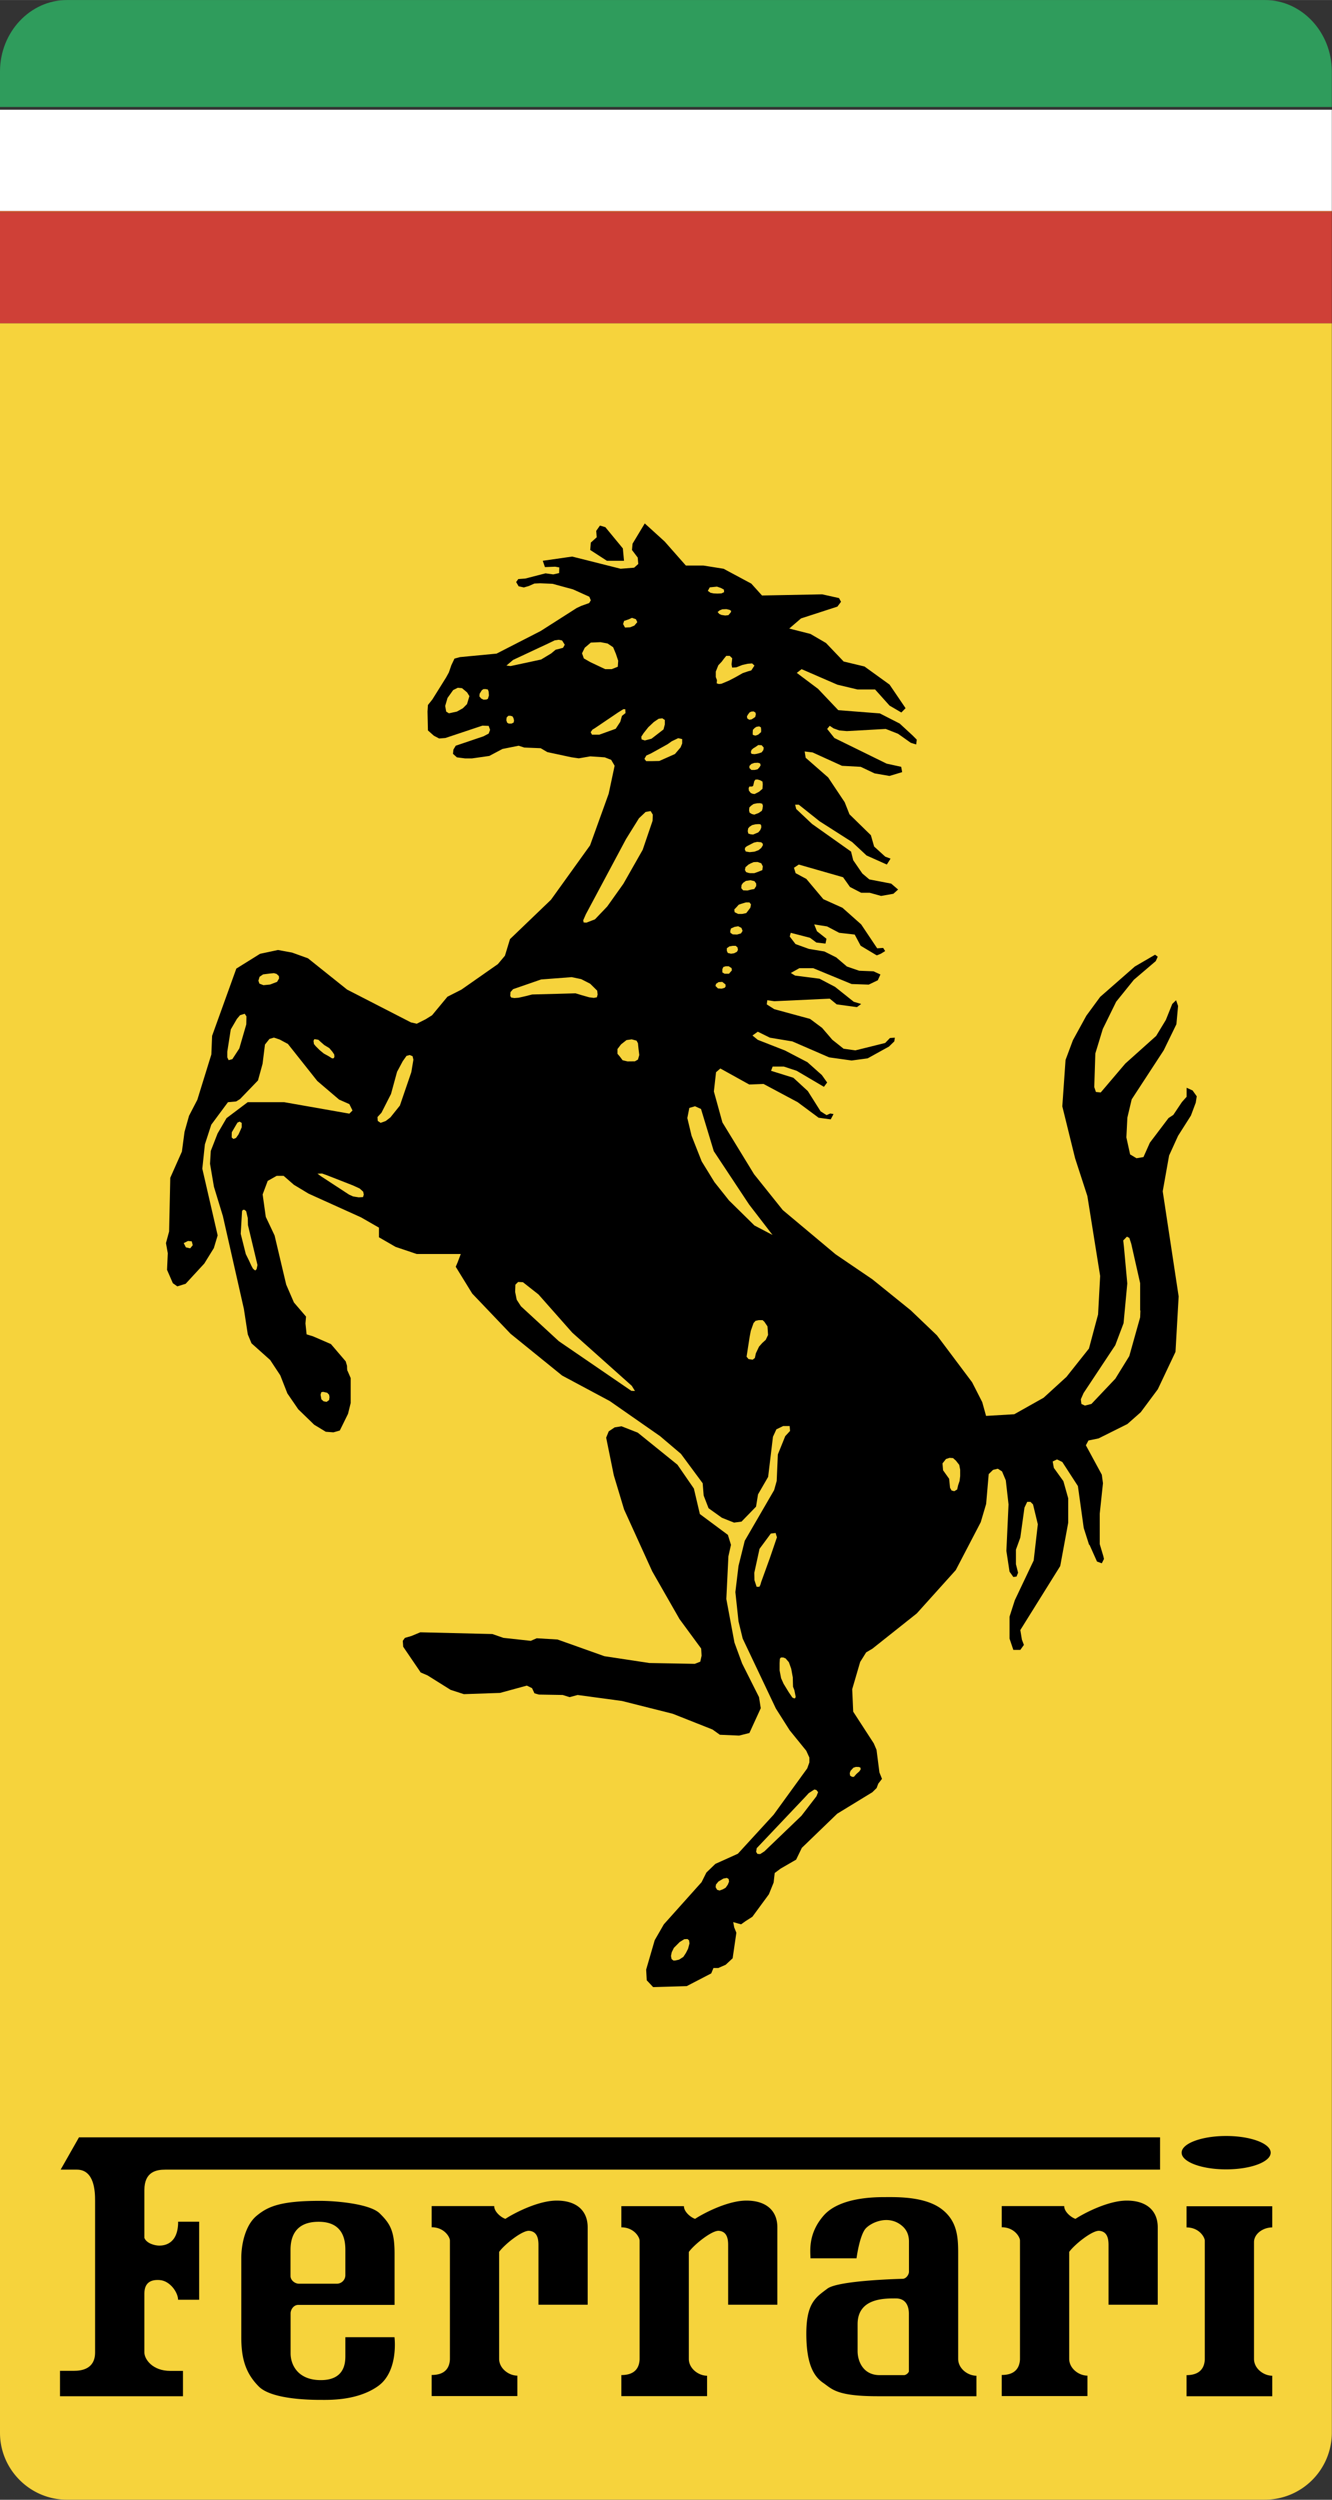 <svg height="2500" viewBox="0 0 16.052 30.104" width="1333" xmlns="http://www.w3.org/2000/svg"><rect x="0" y="0" width="16.052" height="30.104" fill="#333333" stroke="none"/><path d="m16.05.803v3.089h-16.05v25.406c0 .442.363.805.806.805h14.438a.808.808 0 0 0 .806-.805v-28.492z" fill="#f6d33c"/><path d="m15.244 0h-14.438c-.443 0-.806.387-.806.86v.428h16.05v-.431c-.002-.471-.363-.857-.806-.857z" fill="#2f9c5c"/><path d="m0 1.321v1.22zm0 0h16.05v1.22h-16.05zm0-.115v.115z" fill="#fff"/><path d="m0 2.558h16.05v1.334h-16.05z" fill="#cf4037"/><path d="m0 2.541v.017zm0 0h16.05v.017h-16.05z" fill="#d35b31"/><path d="m.723 28.856v-.305h.169c.085 0 .254-.018.254-.221v-1.829c0-.11-.008-.373-.22-.373h-.195l.221-.389h13.028v.389h-11.986c-.11 0-.254.025-.254.246v.576c.025.067.127.093.178.093s.229-.009.229-.288h.253v.94h-.254c0-.085-.094-.227-.22-.237-.102-.008-.186.026-.186.162v.711c0 .076.093.221.313.221h.152v.305h-1.482z"/><path d="m8.242 26.569c0 .068.084.136.135.152.06-.042.373-.22.618-.22s.373.127.373.322v.932h-.593v-.721c0-.093-.025-.16-.11-.169s-.305.17-.364.255v1.287c0 .119.119.203.22.203v.246h-1.033v-.254c.102 0 .212-.034.22-.187v-1.432c0-.042-.068-.16-.22-.16v-.255h.754zm7.09 0h-1.033v.255c.152 0 .22.118.22.16v1.432c-.008.152-.119.187-.22.187v.254h1.033v-.247c-.102 0-.22-.084-.22-.203v-1.405c0-.102.11-.178.22-.178zm-9.376 0c0 .068.084.136.135.152.06-.042.373-.22.618-.22.246 0 .373.127.373.322v.932h-.593v-.721c0-.093-.025-.16-.11-.169s-.305.169-.364.254v1.287c0 .119.119.203.22.203v.246h-1.033v-.254c.102 0 .212-.034.22-.187v-1.432c0-.042-.068-.16-.22-.16v-.255h.754zm6.869 0c0 .068.085.136.136.152.06-.042.373-.22.618-.22s.373.127.373.322v.932h-.593v-.721c0-.093-.025-.16-.11-.169s-.305.169-.364.254v1.287c0 .119.118.203.22.203v.246h-1.033v-.254c.102 0 .211-.034.22-.187v-1.432c0-.042-.068-.16-.22-.16v-.255h.753zm-8.071 1.577h-.592v.229c0 .093-.017.288-.296.288s-.364-.187-.364-.322v-.482c0-.043.034-.102.093-.102h1.16v-.618c0-.28-.059-.365-.178-.483s-.534-.152-.72-.152c-.474 0-.627.067-.762.178-.136.11-.187.339-.187.508v.958c0 .254.051.432.212.593.161.16.652.16.754.16s.44.009.686-.169c.246-.18.194-.586.194-.586zm-1.253-1.051c0-.136.042-.339.339-.339s.322.221.322.339v.305a.103.103 0 0 1 -.102.102h-.457c-.05 0-.102-.042-.102-.093zm8.046 1.312v-1.27c0-.195-.009-.398-.212-.543-.203-.144-.534-.135-.661-.135s-.55 0-.746.22c-.194.221-.161.432-.161.517h.555s.038-.288.115-.364c.076-.076.279-.161.436-.025.058.05.081.114.081.187v.364c0 .034-.034.085-.077.085 0 0-.771.017-.906.118-.135.102-.254.169-.254.542s.093.517.203.593.161.161.661.161h1.186v-.247c-.102 0-.22-.084-.22-.203zm-.593.145c0 .021-.034.051-.06.051h-.292c-.208 0-.267-.178-.267-.288v-.326c0-.317.33-.31.461-.31.132 0 .157.11.157.183v.69zm3.822-2.427c.297 0 .537-.09.537-.201s-.24-.201-.537-.201c-.296 0-.536.09-.536.201s.24.201.536.201zm-7.44-8.888-.031.076.092.453.124.412.339.745.329.575.261.355.005.086-.016.072-.066.026-.548-.01-.541-.082-.565-.201-.251-.015-.072.031-.33-.036-.132-.046-.869-.021-.108.045-.077.022-.026.036.005.071.211.31.082.035.278.174.16.052.436-.015.323-.088.063.031.029.062.053.015.288.005.082.026.097-.026.534.072.612.154.48.19.088.063.232.01.124-.031.137-.299-.021-.133-.204-.406-.092-.251-.098-.525.025-.514.031-.138-.037-.12-.338-.251-.072-.307-.198-.287-.478-.386-.196-.077-.082.013zm.184-10.484-.014-.149-.211-.256-.065-.019-.045.064.006.077-.071.064-.007.089.201.13z"/><path d="m7.108 6.585.005-.012" fill="none"/><path d="m14.372 13.132-.072-.033v.109l-.057.064-.103.154-.058.038-.225.297-.077.173-.084.014-.077-.046-.045-.205.012-.238.052-.22.386-.591.153-.314.02-.22-.024-.069-.046.045-.077.192-.117.193-.372.333-.296.348-.058-.006-.02-.059.013-.405.09-.295.161-.328.213-.264.264-.225.024-.053-.032-.024-.244.142-.418.366-.166.226-.162.295-.089.238-.039.559.154.625.148.455.154.963-.025.463-.11.411-.271.341-.275.251-.354.199-.34.02-.046-.166-.122-.239-.424-.565-.316-.302-.462-.373-.443-.301-.637-.533-.346-.432-.381-.623-.103-.373.026-.232.052-.045.348.193.172-.007.412.22.252.187.146.02.034-.064-.039-.007-.045.02-.072-.046-.154-.244-.174-.16-.269-.084.019-.051h.135l.155.051.328.193.039-.052-.064-.09-.174-.155-.271-.141-.327-.128-.064-.052.064-.046.146.072.271.045.443.192.271.038.193-.026.257-.142.064-.062.007-.045-.059.004-.058.06-.359.089-.142-.02-.136-.108-.123-.143-.145-.108-.431-.117-.091-.058.007-.05.084.012.668-.031.084.069.244.033.051-.038-.089-.026-.226-.18-.187-.098-.295-.038-.051-.031.103-.058h.167l.463.191.206.007.109-.052.032-.07-.083-.038-.173-.007-.148-.051-.129-.11-.142-.071-.187-.031-.161-.058-.07-.091.012-.045.232.06.077.057.11.013.012-.058-.115-.091-.033-.082.155.024.146.077.187.021.072.135.192.115.011-.002.042-.018.05-.031-.024-.038-.072.005-.193-.288-.225-.2-.231-.104-.205-.244-.129-.069-.02-.065.058-.039.534.153.083.117.135.07h.103l.137.038.148-.026.057-.051-.083-.071-.264-.051-.084-.071-.11-.16-.026-.104-.47-.333-.191-.18-.013-.052h.044l.251.2.393.251.173.161.244.109.045-.071-.064-.024-.134-.122-.039-.136-.258-.252-.058-.146-.199-.298-.271-.237-.012-.076.096.012.354.161.225.012.167.079.18.031.153-.046-.012-.064-.175-.038-.63-.309-.087-.109.031-.038.046.031.069.025.091.008.469-.026.148.058.154.109.065.02.007-.058-.052-.052-.154-.142-.239-.122-.501-.039-.244-.257-.256-.192.058-.045.431.187.244.058h.211l.174.194.142.083.051-.052-.193-.284-.302-.218-.251-.06-.213-.223-.187-.109-.256-.065.142-.122.438-.142.044-.058-.024-.045-.203-.045-.725.014-.129-.143-.334-.179-.244-.039h-.211l-.256-.29-.239-.217-.147.244-.007.076.069.091.007.077-.05.045-.163.013-.584-.147-.354.051.026.076.123-.005.05.009-.002.068-.071.016-.093-.013-.244.063-.084.006-.026.036.03.051.063.014.059-.017.068-.03.07-.003.148.006.247.067.197.089.018.043-.02.033-.093.033-.056.026-.436.278-.531.272-.441.042-.066.018-.038.08-.03.087-.033.06-.165.264-.054.068-.005.079.005.227.072.064.063.033.075-.006.447-.149.075.003.017.048-.017.045-.063.033-.334.113-.028.047-.005.051.047.042.1.013h.08l.211-.03.158-.084.105-.021.09-.018.068.022.198.008.08.047.29.062.089.013.138-.024.175.012.077.03.042.071-.072.338-.224.621-.471.655-.494.474-.061.2-.085.101-.439.307-.169.086-.185.223-.077.048-.108.054-.07-.016-.769-.395-.472-.377-.192-.069-.169-.031-.216.046-.286.178-.292.81-.009.224-.169.546-.1.193-.054.192-.032.239-.14.315-.014.647-.038.14.022.122-.009.2.07.161.054.038.1-.031.225-.244.115-.186.046-.153-.185-.803.031-.293.077-.237.201-.271.099-.009.047-.029.216-.224.055-.2.029-.232.054-.068.054-.016.069.023.1.054.354.446.263.224.123.054.038.077-.038.038-.785-.138h-.44l-.255.192-.108.185-.082.21-.009.154.047.277.108.354.253 1.117.047.307.045.108.225.201.122.185.085.217.131.191.192.186.14.085.092.007.077-.022.099-.201.032-.13v-.301l-.037-.085c-.007 0-.007-.055-.007-.062l-.016-.054-.178-.208-.215-.093-.078-.024-.014-.131.007-.083-.146-.17-.093-.215-.14-.592-.106-.224-.038-.27.061-.163.108-.061h.084l.124.108.178.107.631.285.216.124v.116l.199.115.255.086h.532l-.038.1-.023.054.199.323.462.484.621.503.574.307.607.423.251.213.262.354.012.148.059.153.161.115.146.058.09-.012.175-.18.024-.148.122-.211.058-.483.041-.089.082-.04h.078l.005.059-.058.063-.089.22-.014.32-.031.11-.354.61-.075.302-.038.316.038.353.05.206.4.843.167.263.199.245.038.083v.058l-.026.072-.405.558-.431.47-.271.122-.108.104-.058.116-.455.508-.11.191-.103.354.007.129.077.082.405-.012.295-.153.027-.065h.058l.089-.039.084-.078.045-.308-.026-.064-.012-.064.045.013.05.014.053-.038.083-.053.199-.271.057-.141.013-.115.071-.053.187-.108.069-.142.426-.411.424-.259.051-.05.02-.053.045-.058-.031-.077-.035-.273-.033-.077-.248-.382-.012-.271.096-.328.072-.115.076-.045.534-.424.47-.522.301-.577.065-.22.031-.359.052-.051.058-.014.051.033.045.107.033.29-.026.56.038.25.046.064.038-.005.019-.046-.026-.103v-.175l.053-.146.05-.361.033-.069h.039l.031.031.058.239-.05.436-.227.478-.064.199v.264l.046.136h.084l.043-.06-.024-.064-.019-.115.481-.771.096-.521v-.295l-.058-.206-.115-.16-.014-.077.052-.025.064.031.188.29.07.504.064.201.007.005.089.199.058.021.026-.052-.007-.032-.044-.147v-.367l.039-.366-.014-.103-.192-.354.031-.058.122-.025.347-.173.161-.142.206-.277.213-.45.038-.668-.192-1.266.077-.431.108-.237.155-.244.058-.155.012-.077zm-8.744-4.653-.05.05-.072.04-.096.021-.033-.021-.012-.068.028-.096.068-.095.056-.028.051.005.061.051.028.045zm.252-.064-.018.009-.034.002-.029-.014-.022-.026.003-.032.026-.042.021-.014h.028l.025.006.009.026.003.045zm.31.286-.026.013h-.033l-.019-.011-.01-.028.003-.034.02-.021.024-.001.026.007.012.019.008.031zm.595-.9-.04.011-.049.012-.054.045-.121.073-.368.079-.05-.006.08-.068.438-.205.064-.031.049-.007.04.009.032.051zm-4.493 7.232-.052-.012-.026-.051.052-.026.045.005.012.046zm.676-2.697-.084.29-.084.129-.045.012-.016-.034v-.068l.042-.268.074-.127.038-.045.056-.017.021.032zm.371-.512-.084.032-.08.008-.049-.019-.012-.035.014-.047.042-.029.087-.011.045-.004.031.009.028.026.002.029zm.682.92-.018.002-.041-.026-.06-.033-.051-.042-.047-.047-.021-.026-.005-.038.01-.02.018.002.03.005.033.03.039.034.061.037.037.044.022.033.002.029zm-1.146.916-.031.044-.031.012-.021-.018.001-.062.053-.091.016-.026.026-.012.025.016v.052l-.016.037zm.218 1.621-.011.016h-.012l-.022-.02-.018-.033-.028-.061-.04-.081-.061-.244.016-.273.011-.016h.019l.02.018.019.082.002.084.115.481zm.779 1.485.021-.005.05.011.023.024.005.029-.005.035-.03.022-.037-.007-.026-.024-.01-.055zm.503-2.35-.052.003-.068-.011-.047-.021-.34-.222-.042-.031.056-.002.061.022.312.122.08.037.042.038.007.035zm.582-1.505-.138.403-.114.142-.057.044-.061.022-.035-.024-.003-.046.048-.052.115-.226.073-.267.068-.127.046-.065.038-.01.035.014.01.042zm2.798-4.081.058-.073.066-.062.059-.04.044-.005.03.02v.054l-.016.06-.145.112-.08.021-.039-.013-.004-.032zm-.234-1.353.056-.019.039-.018.048.017.016.035-.036.042-.05.02-.062.003-.023-.042zm-.485.452-.022-.062.033-.067.073-.062.117-.005.085.016.067.045.033.079.028.084-.005.072-.073.029h-.079l-.178-.084zm.187.918h-.089l-.016-.03.022-.031.027-.016.281-.19.064-.04h.023l.003.047-.043.034-.02.071-.055.084zm-1.062 3.166-.012-.019.003-.047.031-.035.338-.117.368-.028.115.024.108.055.085.084.005.047-.009.033-.037.007-.055-.007-.085-.024-.08-.024-.523.014-.083.021-.08.018-.052.004zm1.447 4.736-.874-.598-.456-.42-.051-.079-.019-.094.003-.087.033-.033.058.003.188.148.406.459.718.641.022.036.016.026zm.08-3.989-.037.021-.089.001-.059-.014-.033-.044-.029-.034v-.057l.043-.056.066-.052.063-.009.058.016.017.031.007.069.009.073zm.176-2.875-.119.349-.232.408-.195.274-.148.155-.103.04-.033-.002-.006-.026.032-.073.485-.907.155-.249.08-.076.061-.011.026.043zm.357-.932-.019.047-.068.08-.189.084-.097.002h-.061l-.021-.028.023-.04.054-.024.202-.112.051-.036.077-.037.048.011zm.511 2.943-.035.01-.045-.003-.03-.03.007-.025.03-.021.045-.003.039.031.001.026zm.053-.17h-.053l-.027-.016v-.039l.012-.026.028-.009h.037l.035.023.003.027zm.096-.264-.035.018-.037.005-.038-.009-.012-.026v-.031l.031-.022.039-.007h.037l.022.019.005.03zm.049-.222-.047.014-.053-.002-.028-.019-.002-.021.009-.031.042-.019.045-.008.039.02.014.036zm.113-.31-.026.035-.024.031-.049.01h-.049l-.042-.021-.004-.033.03-.031.023-.026.033-.012.054-.016h.042l.019.023zm.07-.26-.023.036-.04.007-.042.011-.052-.002-.023-.026.003-.038.018-.026.035-.024.054-.008.049.011.021.029zm.074-.192-.055.022-.042.015h-.052l-.021-.004-.026-.009-.014-.026.007-.033.035-.031.03-.016.033-.014.047-.002.045.016.019.037zm.006-.298-.019.031-.033.027-.049.018-.058.006-.047-.008-.012-.027.007-.022.019-.015.084-.043.04-.009.049.005.019.018zm-.132-.707.016-.011.007-.031.006-.025.014-.018.026-.001.031.009.028.016.003.033-.003.054-.042.036-.053.027-.023-.003-.023-.009-.023-.029-.003-.031.009-.018h.03zm-.03-.224v-.025l.023-.024.036-.013.044-.002.026.008.007.022-.014.024-.023.025-.036.008h-.039zm.002.707.031-.02.037-.009.037-.003.026.002.01.016v.025l-.012.029-.024.028-.062.026-.03-.003-.028-.009-.007-.029.005-.033zm.156-.215-.008.023-.038.026-.053.02-.029-.007-.028-.017-.006-.027.003-.035.021-.021.03-.021.043-.009.037-.001.025.007.008.024zm.015-.738-.005.03-.02.027-.032.011-.029.007-.026.004-.035-.004-.009-.02.009-.028.021-.019.022-.013.038-.026.041.002zm-.055-.256.021.012.003.03-.001.027-.034.03-.031.012-.02-.003-.016-.008v-.029l.002-.029.023-.024.021-.013zm-.04-.145-.008.032-.023.016-.021.013-.028.004-.023-.015-.005-.024.011-.021.021-.028.021-.01.028-.002.022.014zm-.286-.563.051-.003.071-.028.065-.015.054-.004.028.026-.038.058-.039.011-.065.022-.083.047-.08.042-.093.039-.031.003-.026-.008.003-.039-.014-.037v-.066l.03-.075.042-.045.026-.035.028-.034h.042l.03.029-.008.073zm-.03-.695.019.013-.006.018-.028.033-.039.004-.045-.007-.026-.012-.02-.023.023-.019.033-.014.05-.002zm-.24-.271.087-.009.047.016.037.02.002.031-.032.015-.048.002-.048-.002-.036-.008-.032-.023zm.675 9.062-.042.038-.039.044-.038.08-.012.056-.026.021-.05-.007-.024-.029.037-.239.014-.073.033-.093.024-.027.037-.008h.049l.021.02.037.055.007.103zm-.136-1.377-.307-.302-.175-.22-.154-.25-.122-.309-.051-.213.024-.122.069-.02.072.033.154.508.426.643.282.366zm.186 4.004-.024.066-.081.224-.01.035-.012.022h-.033l-.026-.079-.002-.089.063-.289.136-.184.058-.007.016.052zm.304 1.689-.012.002-.022-.011-.042-.062-.063-.103-.03-.067-.018-.094v-.088l.003-.052.013-.016h.028l.029.012.039.046.028.078.019.104.002.084.001.029.016.041.016.08zm-1.29 3.017-.026.051-.031.047-.051.033-.049.011h-.02l-.022-.018-.007-.037.009-.045.026-.053.071-.071.054-.033.039-.002.019.016.005.037zm.479-.772-.026.037-.033.019-.04.015-.03-.009-.018-.031.004-.032.029-.036.06-.036.043-.008.021.013.005.031zm1.068-1.064-.18.234-.447.429-.051.033-.033-.002-.016-.025.007-.044.582-.614.045-.049.068-.044.024.006.021.026zm.445-.344.03-.01.038.001.018.009.002.02-.016.024-.035.031-.031.035h-.021l-.024-.014-.005-.03.01-.029zm1.287-3.512-.007.058-.018.054-.011.049-.035.021-.033-.009-.018-.032-.011-.109-.073-.102-.007-.083.042-.053.043-.014.042.003.035.031.04.051.011.058zm2.172-1.994-.003.082-.131.467-.168.272-.288.304-.079.02-.042-.02-.007-.056.033-.075.382-.576.1-.265.045-.479-.04-.436-.009-.082.045-.046.029.016.023.071.107.474v.329z"/></svg>